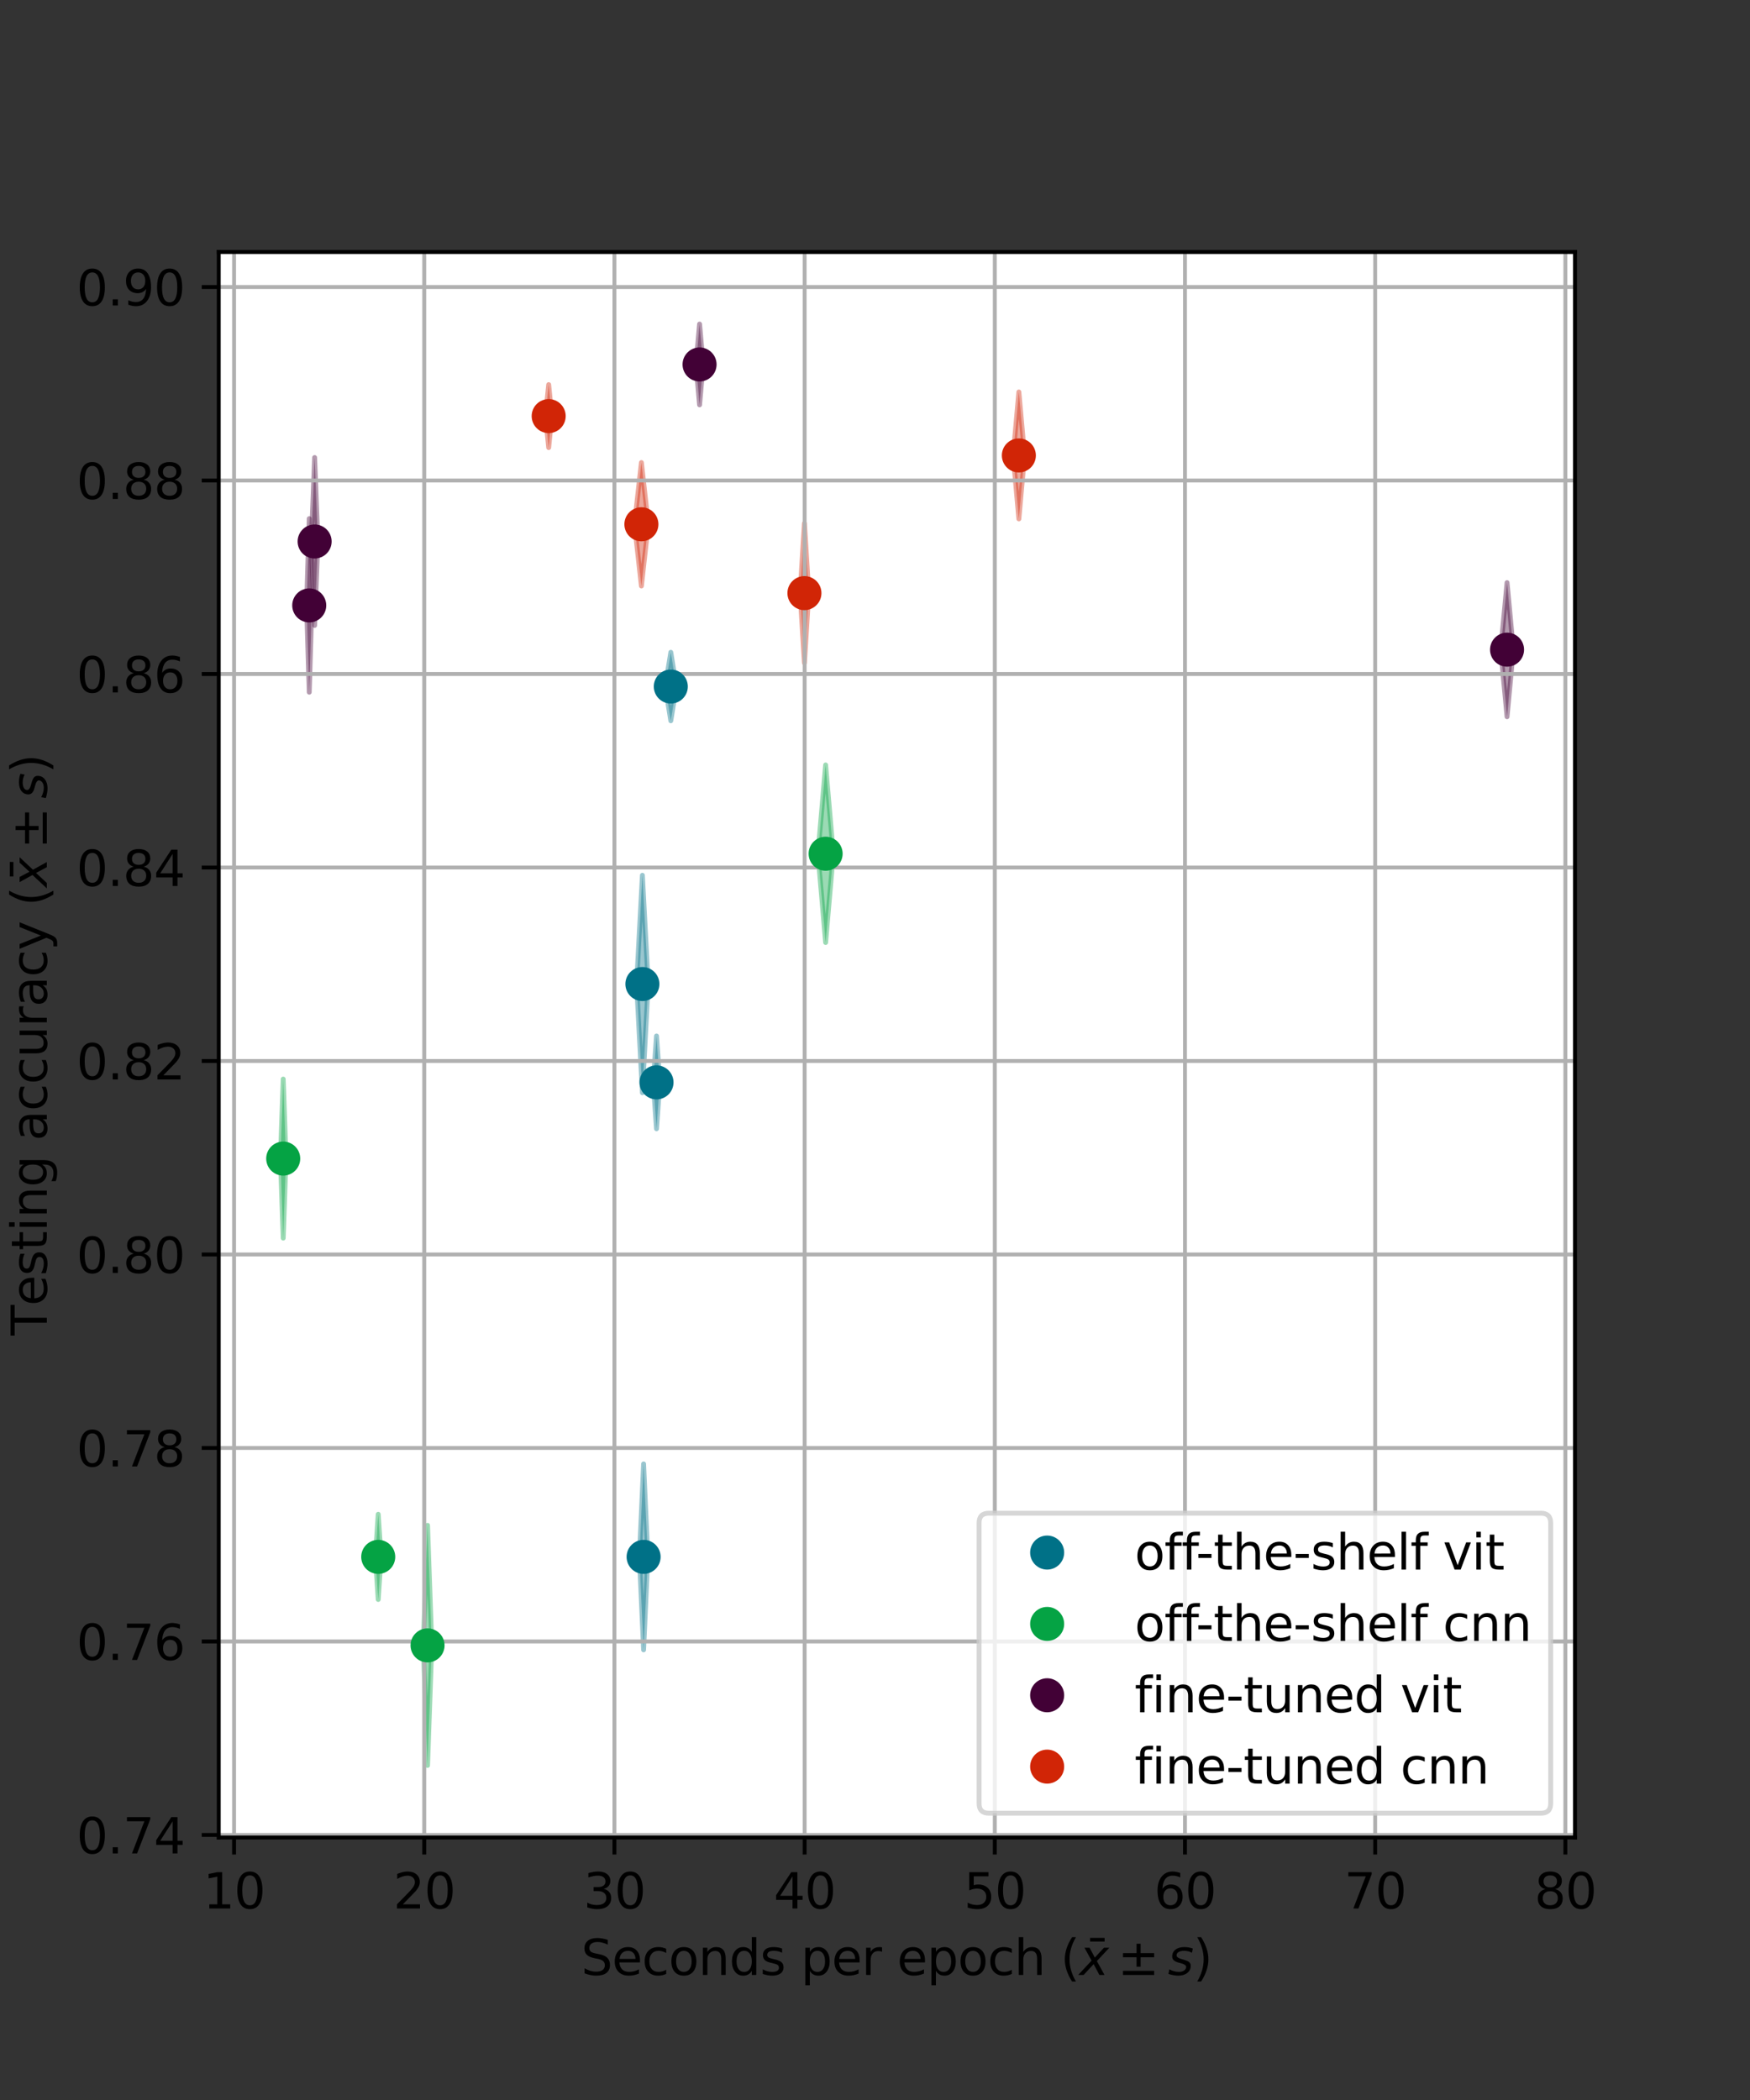<?xml version="1.0" encoding="utf-8" standalone="no"?>
<!DOCTYPE svg PUBLIC "-//W3C//DTD SVG 1.1//EN"
  "http://www.w3.org/Graphics/SVG/1.1/DTD/svg11.dtd">
<svg xmlns:xlink="http://www.w3.org/1999/xlink" width="360pt" height="432pt" viewBox="0 0 360 432" xmlns="http://www.w3.org/2000/svg" version="1.1">
 <rect x="0" y="0" width="360" height="432" fill="#333333" stroke="none"/>
 <defs>
  <style type="text/css">*{stroke-linejoin: round; stroke-linecap: butt}</style>
 </defs>
 <g id="figure_1">
  <g id="patch_1">
   <path d="M 0 432 
L 360 432 
L 360 0 
L 0 0 
L 0 432 
z
" style="fill: none"/>
  </g>
  <g id="axes_1">
   <g id="patch_2">
    <path d="M 45 378 
L 324 378 
L 324 51.84 
L 45 51.84 
z
" style="fill: #ffffff"/>
   </g>
   <g id="PolyCollection_1">
    <defs>
     <path id="m673c768dcf" d="M 134.376 -209.34 
L 134.376 -209.34 
L 135.055 -218.883 
L 135.735 -209.34 
L 135.735 -209.34 
L 135.735 -209.34 
L 135.055 -199.798 
L 134.376 -209.34 
z
" style="stroke: #007187; stroke-opacity: 0.4"/>
    </defs>
    <g clip-path="url(#pbe0ad58f35)">
     <use xlink:href="#m673c768dcf" x="0" y="432" style="fill: #007187; fill-opacity: 0.4; stroke: #007187; stroke-opacity: 0.4"/>
    </g>
   </g>
   <g id="PolyCollection_2">
    <defs>
     <path id="m56ef57066d" d="M 64.051 -320.609 
L 64.051 -320.609 
L 64.724 -337.879 
L 65.398 -320.609 
L 65.398 -320.609 
L 65.398 -320.609 
L 64.724 -303.339 
L 64.051 -320.609 
z
" style="stroke: #420136; stroke-opacity: 0.4"/>
    </defs>
    <g clip-path="url(#pbe0ad58f35)">
     <use xlink:href="#m56ef57066d" x="0" y="432" style="fill: #420136; fill-opacity: 0.4; stroke: #420136; stroke-opacity: 0.4"/>
    </g>
   </g>
   <g id="PolyCollection_3">
    <defs>
     <path id="m21700cb15e" d="M 136.851 -290.769 
L 136.851 -290.769 
L 137.994 -297.813 
L 139.137 -290.769 
L 139.137 -290.769 
L 139.137 -290.769 
L 137.994 -283.724 
L 136.851 -290.769 
z
" style="stroke: #007187; stroke-opacity: 0.4"/>
    </defs>
    <g clip-path="url(#pbe0ad58f35)">
     <use xlink:href="#m21700cb15e" x="0" y="432" style="fill: #007187; fill-opacity: 0.4; stroke: #007187; stroke-opacity: 0.4"/>
    </g>
   </g>
   <g id="PolyCollection_4">
    <defs>
     <path id="med606f9670" d="M 143.173 -357.024 
L 143.173 -357.024 
L 143.911 -365.335 
L 144.648 -357.024 
L 144.648 -357.024 
L 144.648 -357.024 
L 143.911 -348.713 
L 143.173 -357.024 
z
" style="stroke: #420136; stroke-opacity: 0.4"/>
    </defs>
    <g clip-path="url(#pbe0ad58f35)">
     <use xlink:href="#med606f9670" x="0" y="432" style="fill: #420136; fill-opacity: 0.4; stroke: #420136; stroke-opacity: 0.4"/>
    </g>
   </g>
   <g id="PolyCollection_5">
    <defs>
     <path id="mfb603fd110" d="M 131.532 -111.728 
L 131.532 -111.728 
L 132.399 -130.853 
L 133.266 -111.728 
L 133.266 -111.728 
L 133.266 -111.728 
L 132.399 -92.602 
L 131.532 -111.728 
z
" style="stroke: #007187; stroke-opacity: 0.4"/>
    </defs>
    <g clip-path="url(#pbe0ad58f35)">
     <use xlink:href="#mfb603fd110" x="0" y="432" style="fill: #007187; fill-opacity: 0.4; stroke: #007187; stroke-opacity: 0.4"/>
    </g>
   </g>
   <g id="PolyCollection_6">
    <defs>
     <path id="m4ff93b0c7c" d="M 308.725 -298.355 
L 308.725 -298.355 
L 310.021 -312.151 
L 311.318 -298.355 
L 311.318 -298.355 
L 311.318 -298.355 
L 310.021 -284.56 
L 308.725 -298.355 
z
" style="stroke: #420136; stroke-opacity: 0.4"/>
    </defs>
    <g clip-path="url(#pbe0ad58f35)">
     <use xlink:href="#m4ff93b0c7c" x="0" y="432" style="fill: #420136; fill-opacity: 0.4; stroke: #420136; stroke-opacity: 0.4"/>
    </g>
   </g>
   <g id="PolyCollection_7">
    <defs>
     <path id="m8b2253ebbe" d="M 130.958 -229.571 
L 130.958 -229.571 
L 132.15 -251.939 
L 133.343 -229.571 
L 133.343 -229.571 
L 133.343 -229.571 
L 132.15 -207.203 
L 130.958 -229.571 
z
" style="stroke: #007187; stroke-opacity: 0.4"/>
    </defs>
    <g clip-path="url(#pbe0ad58f35)">
     <use xlink:href="#m8b2253ebbe" x="0" y="432" style="fill: #007187; fill-opacity: 0.4; stroke: #007187; stroke-opacity: 0.4"/>
    </g>
   </g>
   <g id="PolyCollection_8">
    <defs>
     <path id="md0c15a721c" d="M 63.074 -307.459 
L 63.074 -307.459 
L 63.614 -325.312 
L 64.153 -307.459 
L 64.153 -307.459 
L 64.153 -307.459 
L 63.614 -289.606 
L 63.074 -307.459 
z
" style="stroke: #420136; stroke-opacity: 0.4"/>
    </defs>
    <g clip-path="url(#pbe0ad58f35)">
     <use xlink:href="#md0c15a721c" x="0" y="432" style="fill: #420136; fill-opacity: 0.4; stroke: #420136; stroke-opacity: 0.4"/>
    </g>
   </g>
   <g id="PolyCollection_9">
    <defs>
     <path id="mb849d32d5e" d="M 77.219 -111.728 
L 77.219 -111.728 
L 77.807 -120.488 
L 78.395 -111.728 
L 78.395 -111.728 
L 78.395 -111.728 
L 77.807 -102.968 
L 77.219 -111.728 
z
" style="stroke: #05a344; stroke-opacity: 0.4"/>
    </defs>
    <g clip-path="url(#pbe0ad58f35)">
     <use xlink:href="#mb849d32d5e" x="0" y="432" style="fill: #05a344; fill-opacity: 0.4; stroke: #05a344; stroke-opacity: 0.4"/>
    </g>
   </g>
   <g id="PolyCollection_10">
    <defs>
     <path id="m34198139ef" d="M 164.588 -309.988 
L 164.588 -309.988 
L 165.483 -324.347 
L 166.378 -309.988 
L 166.378 -309.988 
L 166.378 -309.988 
L 165.483 -295.629 
L 164.588 -309.988 
z
" style="stroke: #d12506; stroke-opacity: 0.4"/>
    </defs>
    <g clip-path="url(#pbe0ad58f35)">
     <use xlink:href="#m34198139ef" x="0" y="432" style="fill: #d12506; fill-opacity: 0.4; stroke: #d12506; stroke-opacity: 0.4"/>
    </g>
   </g>
   <g id="PolyCollection_11">
    <defs>
     <path id="m6f0c991a54" d="M 57.682 -193.662 
L 57.682 -193.662 
L 58.261 -210.019 
L 58.84 -193.662 
L 58.84 -193.662 
L 58.84 -193.662 
L 58.261 -177.304 
L 57.682 -193.662 
z
" style="stroke: #05a344; stroke-opacity: 0.4"/>
    </defs>
    <g clip-path="url(#pbe0ad58f35)">
     <use xlink:href="#m6f0c991a54" x="0" y="432" style="fill: #05a344; fill-opacity: 0.4; stroke: #05a344; stroke-opacity: 0.4"/>
    </g>
   </g>
   <g id="PolyCollection_12">
    <defs>
     <path id="m4b3f4cc89b" d="M 112.212 -346.403 
L 112.212 -346.403 
L 112.871 -352.88 
L 113.531 -346.403 
L 113.531 -346.403 
L 113.531 -346.403 
L 112.871 -339.926 
L 112.212 -346.403 
z
" style="stroke: #d12506; stroke-opacity: 0.4"/>
    </defs>
    <g clip-path="url(#pbe0ad58f35)">
     <use xlink:href="#m4b3f4cc89b" x="0" y="432" style="fill: #d12506; fill-opacity: 0.4; stroke: #d12506; stroke-opacity: 0.4"/>
    </g>
   </g>
   <g id="PolyCollection_13">
    <defs>
     <path id="m4c623a3862" d="M 87.083 -93.52 
L 87.083 -93.52 
L 87.954 -118.215 
L 88.825 -93.52 
L 88.825 -93.52 
L 88.825 -93.52 
L 87.954 -68.825 
L 87.083 -93.52 
z
" style="stroke: #05a344; stroke-opacity: 0.4"/>
    </defs>
    <g clip-path="url(#pbe0ad58f35)">
     <use xlink:href="#m4c623a3862" x="0" y="432" style="fill: #05a344; fill-opacity: 0.4; stroke: #05a344; stroke-opacity: 0.4"/>
    </g>
   </g>
   <g id="PolyCollection_14">
    <defs>
     <path id="m3be782972c" d="M 130.52 -324.149 
L 130.52 -324.149 
L 131.945 -336.844 
L 133.369 -324.149 
L 133.369 -324.149 
L 133.369 -324.149 
L 131.945 -311.455 
L 130.52 -324.149 
z
" style="stroke: #d12506; stroke-opacity: 0.4"/>
    </defs>
    <g clip-path="url(#pbe0ad58f35)">
     <use xlink:href="#m3be782972c" x="0" y="432" style="fill: #d12506; fill-opacity: 0.4; stroke: #d12506; stroke-opacity: 0.4"/>
    </g>
   </g>
   <g id="PolyCollection_15">
    <defs>
     <path id="m040c1e7e0e" d="M 168.264 -256.377 
L 168.264 -256.377 
L 169.843 -274.64 
L 171.422 -256.377 
L 171.422 -256.377 
L 171.422 -256.377 
L 169.843 -238.113 
L 168.264 -256.377 
z
" style="stroke: #05a344; stroke-opacity: 0.4"/>
    </defs>
    <g clip-path="url(#pbe0ad58f35)">
     <use xlink:href="#m040c1e7e0e" x="0" y="432" style="fill: #05a344; fill-opacity: 0.4; stroke: #05a344; stroke-opacity: 0.4"/>
    </g>
   </g>
   <g id="PolyCollection_16">
    <defs>
     <path id="m69cc4ee0f7" d="M 208.418 -338.311 
L 208.418 -338.311 
L 209.594 -351.363 
L 210.77 -338.311 
L 210.77 -338.311 
L 210.77 -338.311 
L 209.594 -325.258 
L 208.418 -338.311 
z
" style="stroke: #d12506; stroke-opacity: 0.4"/>
    </defs>
    <g clip-path="url(#pbe0ad58f35)">
     <use xlink:href="#m69cc4ee0f7" x="0" y="432" style="fill: #d12506; fill-opacity: 0.4; stroke: #d12506; stroke-opacity: 0.4"/>
    </g>
   </g>
   <g id="matplotlib.axis_1">
    <g id="xtick_1">
     <g id="line2d_1">
      <path d="M 48.151 378 
L 48.151 51.84 
" clip-path="url(#pbe0ad58f35)" style="fill: none; stroke: #b0b0b0; stroke-width: 0.8; stroke-linecap: square"/>
     </g>
     <g id="line2d_2">
      <defs>
       <path id="mec1eb151ad" d="M 0 0 
L 0 3.5 
" style="stroke: #000000; stroke-width: 0.8"/>
      </defs>
      <g>
       <use xlink:href="#mec1eb151ad" x="48.151" y="378" style="stroke: #000000; stroke-width: 0.8"/>
      </g>
     </g>
     <g id="text_1">
      <!-- 10 -->
      <g transform="translate(41.788 392.598)scale(0.1 -0.1)">
       <defs>
        <path id="DejaVuSans-31" d="M 794 531 
L 1825 531 
L 1825 4091 
L 703 3866 
L 703 4441 
L 1819 4666 
L 2450 4666 
L 2450 531 
L 3481 531 
L 3481 0 
L 794 0 
L 794 531 
z
" transform="scale(0.016)"/>
        <path id="DejaVuSans-30" d="M 2034 4250 
Q 1547 4250 1301 3770 
Q 1056 3291 1056 2328 
Q 1056 1369 1301 889 
Q 1547 409 2034 409 
Q 2525 409 2770 889 
Q 3016 1369 3016 2328 
Q 3016 3291 2770 3770 
Q 2525 4250 2034 4250 
z
M 2034 4750 
Q 2819 4750 3233 4129 
Q 3647 3509 3647 2328 
Q 3647 1150 3233 529 
Q 2819 -91 2034 -91 
Q 1250 -91 836 529 
Q 422 1150 422 2328 
Q 422 3509 836 4129 
Q 1250 4750 2034 4750 
z
" transform="scale(0.016)"/>
       </defs>
       <use xlink:href="#DejaVuSans-31"/>
       <use xlink:href="#DejaVuSans-30" x="63.623"/>
      </g>
     </g>
    </g>
    <g id="xtick_2">
     <g id="line2d_3">
      <path d="M 87.274 378 
L 87.274 51.84 
" clip-path="url(#pbe0ad58f35)" style="fill: none; stroke: #b0b0b0; stroke-width: 0.8; stroke-linecap: square"/>
     </g>
     <g id="line2d_4">
      <g>
       <use xlink:href="#mec1eb151ad" x="87.274" y="378" style="stroke: #000000; stroke-width: 0.8"/>
      </g>
     </g>
     <g id="text_2">
      <!-- 20 -->
      <g transform="translate(80.912 392.598)scale(0.1 -0.1)">
       <defs>
        <path id="DejaVuSans-32" d="M 1228 531 
L 3431 531 
L 3431 0 
L 469 0 
L 469 531 
Q 828 903 1448 1529 
Q 2069 2156 2228 2338 
Q 2531 2678 2651 2914 
Q 2772 3150 2772 3378 
Q 2772 3750 2511 3984 
Q 2250 4219 1831 4219 
Q 1534 4219 1204 4116 
Q 875 4013 500 3803 
L 500 4441 
Q 881 4594 1212 4672 
Q 1544 4750 1819 4750 
Q 2544 4750 2975 4387 
Q 3406 4025 3406 3419 
Q 3406 3131 3298 2873 
Q 3191 2616 2906 2266 
Q 2828 2175 2409 1742 
Q 1991 1309 1228 531 
z
" transform="scale(0.016)"/>
       </defs>
       <use xlink:href="#DejaVuSans-32"/>
       <use xlink:href="#DejaVuSans-30" x="63.623"/>
      </g>
     </g>
    </g>
    <g id="xtick_3">
     <g id="line2d_5">
      <path d="M 126.398 378 
L 126.398 51.84 
" clip-path="url(#pbe0ad58f35)" style="fill: none; stroke: #b0b0b0; stroke-width: 0.8; stroke-linecap: square"/>
     </g>
     <g id="line2d_6">
      <g>
       <use xlink:href="#mec1eb151ad" x="126.398" y="378" style="stroke: #000000; stroke-width: 0.8"/>
      </g>
     </g>
     <g id="text_3">
      <!-- 30 -->
      <g transform="translate(120.036 392.598)scale(0.1 -0.1)">
       <defs>
        <path id="DejaVuSans-33" d="M 2597 2516 
Q 3050 2419 3304 2112 
Q 3559 1806 3559 1356 
Q 3559 666 3084 287 
Q 2609 -91 1734 -91 
Q 1441 -91 1130 -33 
Q 819 25 488 141 
L 488 750 
Q 750 597 1062 519 
Q 1375 441 1716 441 
Q 2309 441 2620 675 
Q 2931 909 2931 1356 
Q 2931 1769 2642 2001 
Q 2353 2234 1838 2234 
L 1294 2234 
L 1294 2753 
L 1863 2753 
Q 2328 2753 2575 2939 
Q 2822 3125 2822 3475 
Q 2822 3834 2567 4026 
Q 2313 4219 1838 4219 
Q 1578 4219 1281 4162 
Q 984 4106 628 3988 
L 628 4550 
Q 988 4650 1302 4700 
Q 1616 4750 1894 4750 
Q 2613 4750 3031 4423 
Q 3450 4097 3450 3541 
Q 3450 3153 3228 2886 
Q 3006 2619 2597 2516 
z
" transform="scale(0.016)"/>
       </defs>
       <use xlink:href="#DejaVuSans-33"/>
       <use xlink:href="#DejaVuSans-30" x="63.623"/>
      </g>
     </g>
    </g>
    <g id="xtick_4">
     <g id="line2d_7">
      <path d="M 165.522 378 
L 165.522 51.84 
" clip-path="url(#pbe0ad58f35)" style="fill: none; stroke: #b0b0b0; stroke-width: 0.8; stroke-linecap: square"/>
     </g>
     <g id="line2d_8">
      <g>
       <use xlink:href="#mec1eb151ad" x="165.522" y="378" style="stroke: #000000; stroke-width: 0.8"/>
      </g>
     </g>
     <g id="text_4">
      <!-- 40 -->
      <g transform="translate(159.16 392.598)scale(0.1 -0.1)">
       <defs>
        <path id="DejaVuSans-34" d="M 2419 4116 
L 825 1625 
L 2419 1625 
L 2419 4116 
z
M 2253 4666 
L 3047 4666 
L 3047 1625 
L 3713 1625 
L 3713 1100 
L 3047 1100 
L 3047 0 
L 2419 0 
L 2419 1100 
L 313 1100 
L 313 1709 
L 2253 4666 
z
" transform="scale(0.016)"/>
       </defs>
       <use xlink:href="#DejaVuSans-34"/>
       <use xlink:href="#DejaVuSans-30" x="63.623"/>
      </g>
     </g>
    </g>
    <g id="xtick_5">
     <g id="line2d_9">
      <path d="M 204.646 378 
L 204.646 51.84 
" clip-path="url(#pbe0ad58f35)" style="fill: none; stroke: #b0b0b0; stroke-width: 0.8; stroke-linecap: square"/>
     </g>
     <g id="line2d_10">
      <g>
       <use xlink:href="#mec1eb151ad" x="204.646" y="378" style="stroke: #000000; stroke-width: 0.8"/>
      </g>
     </g>
     <g id="text_5">
      <!-- 50 -->
      <g transform="translate(198.283 392.598)scale(0.1 -0.1)">
       <defs>
        <path id="DejaVuSans-35" d="M 691 4666 
L 3169 4666 
L 3169 4134 
L 1269 4134 
L 1269 2991 
Q 1406 3038 1543 3061 
Q 1681 3084 1819 3084 
Q 2600 3084 3056 2656 
Q 3513 2228 3513 1497 
Q 3513 744 3044 326 
Q 2575 -91 1722 -91 
Q 1428 -91 1123 -41 
Q 819 9 494 109 
L 494 744 
Q 775 591 1075 516 
Q 1375 441 1709 441 
Q 2250 441 2565 725 
Q 2881 1009 2881 1497 
Q 2881 1984 2565 2268 
Q 2250 2553 1709 2553 
Q 1456 2553 1204 2497 
Q 953 2441 691 2322 
L 691 4666 
z
" transform="scale(0.016)"/>
       </defs>
       <use xlink:href="#DejaVuSans-35"/>
       <use xlink:href="#DejaVuSans-30" x="63.623"/>
      </g>
     </g>
    </g>
    <g id="xtick_6">
     <g id="line2d_11">
      <path d="M 243.77 378 
L 243.77 51.84 
" clip-path="url(#pbe0ad58f35)" style="fill: none; stroke: #b0b0b0; stroke-width: 0.8; stroke-linecap: square"/>
     </g>
     <g id="line2d_12">
      <g>
       <use xlink:href="#mec1eb151ad" x="243.77" y="378" style="stroke: #000000; stroke-width: 0.8"/>
      </g>
     </g>
     <g id="text_6">
      <!-- 60 -->
      <g transform="translate(237.407 392.598)scale(0.1 -0.1)">
       <defs>
        <path id="DejaVuSans-36" d="M 2113 2584 
Q 1688 2584 1439 2293 
Q 1191 2003 1191 1497 
Q 1191 994 1439 701 
Q 1688 409 2113 409 
Q 2538 409 2786 701 
Q 3034 994 3034 1497 
Q 3034 2003 2786 2293 
Q 2538 2584 2113 2584 
z
M 3366 4563 
L 3366 3988 
Q 3128 4100 2886 4159 
Q 2644 4219 2406 4219 
Q 1781 4219 1451 3797 
Q 1122 3375 1075 2522 
Q 1259 2794 1537 2939 
Q 1816 3084 2150 3084 
Q 2853 3084 3261 2657 
Q 3669 2231 3669 1497 
Q 3669 778 3244 343 
Q 2819 -91 2113 -91 
Q 1303 -91 875 529 
Q 447 1150 447 2328 
Q 447 3434 972 4092 
Q 1497 4750 2381 4750 
Q 2619 4750 2861 4703 
Q 3103 4656 3366 4563 
z
" transform="scale(0.016)"/>
       </defs>
       <use xlink:href="#DejaVuSans-36"/>
       <use xlink:href="#DejaVuSans-30" x="63.623"/>
      </g>
     </g>
    </g>
    <g id="xtick_7">
     <g id="line2d_13">
      <path d="M 282.893 378 
L 282.893 51.84 
" clip-path="url(#pbe0ad58f35)" style="fill: none; stroke: #b0b0b0; stroke-width: 0.8; stroke-linecap: square"/>
     </g>
     <g id="line2d_14">
      <g>
       <use xlink:href="#mec1eb151ad" x="282.893" y="378" style="stroke: #000000; stroke-width: 0.8"/>
      </g>
     </g>
     <g id="text_7">
      <!-- 70 -->
      <g transform="translate(276.531 392.598)scale(0.1 -0.1)">
       <defs>
        <path id="DejaVuSans-37" d="M 525 4666 
L 3525 4666 
L 3525 4397 
L 1831 0 
L 1172 0 
L 2766 4134 
L 525 4134 
L 525 4666 
z
" transform="scale(0.016)"/>
       </defs>
       <use xlink:href="#DejaVuSans-37"/>
       <use xlink:href="#DejaVuSans-30" x="63.623"/>
      </g>
     </g>
    </g>
    <g id="xtick_8">
     <g id="line2d_15">
      <path d="M 322.017 378 
L 322.017 51.84 
" clip-path="url(#pbe0ad58f35)" style="fill: none; stroke: #b0b0b0; stroke-width: 0.8; stroke-linecap: square"/>
     </g>
     <g id="line2d_16">
      <g>
       <use xlink:href="#mec1eb151ad" x="322.017" y="378" style="stroke: #000000; stroke-width: 0.8"/>
      </g>
     </g>
     <g id="text_8">
      <!-- 80 -->
      <g transform="translate(315.655 392.598)scale(0.1 -0.1)">
       <defs>
        <path id="DejaVuSans-38" d="M 2034 2216 
Q 1584 2216 1326 1975 
Q 1069 1734 1069 1313 
Q 1069 891 1326 650 
Q 1584 409 2034 409 
Q 2484 409 2743 651 
Q 3003 894 3003 1313 
Q 3003 1734 2745 1975 
Q 2488 2216 2034 2216 
z
M 1403 2484 
Q 997 2584 770 2862 
Q 544 3141 544 3541 
Q 544 4100 942 4425 
Q 1341 4750 2034 4750 
Q 2731 4750 3128 4425 
Q 3525 4100 3525 3541 
Q 3525 3141 3298 2862 
Q 3072 2584 2669 2484 
Q 3125 2378 3379 2068 
Q 3634 1759 3634 1313 
Q 3634 634 3220 271 
Q 2806 -91 2034 -91 
Q 1263 -91 848 271 
Q 434 634 434 1313 
Q 434 1759 690 2068 
Q 947 2378 1403 2484 
z
M 1172 3481 
Q 1172 3119 1398 2916 
Q 1625 2713 2034 2713 
Q 2441 2713 2670 2916 
Q 2900 3119 2900 3481 
Q 2900 3844 2670 4047 
Q 2441 4250 2034 4250 
Q 1625 4250 1398 4047 
Q 1172 3844 1172 3481 
z
" transform="scale(0.016)"/>
       </defs>
       <use xlink:href="#DejaVuSans-38"/>
       <use xlink:href="#DejaVuSans-30" x="63.623"/>
      </g>
     </g>
    </g>
    <g id="text_9">
     <!-- Seconds per epoch ($\bar{x} \pm s$) -->
     <g transform="translate(119.55 406.278)scale(0.1 -0.1)">
      <defs>
       <path id="DejaVuSans-53" d="M 3425 4513 
L 3425 3897 
Q 3066 4069 2747 4153 
Q 2428 4238 2131 4238 
Q 1616 4238 1336 4038 
Q 1056 3838 1056 3469 
Q 1056 3159 1242 3001 
Q 1428 2844 1947 2747 
L 2328 2669 
Q 3034 2534 3370 2195 
Q 3706 1856 3706 1288 
Q 3706 609 3251 259 
Q 2797 -91 1919 -91 
Q 1588 -91 1214 -16 
Q 841 59 441 206 
L 441 856 
Q 825 641 1194 531 
Q 1563 422 1919 422 
Q 2459 422 2753 634 
Q 3047 847 3047 1241 
Q 3047 1584 2836 1778 
Q 2625 1972 2144 2069 
L 1759 2144 
Q 1053 2284 737 2584 
Q 422 2884 422 3419 
Q 422 4038 858 4394 
Q 1294 4750 2059 4750 
Q 2388 4750 2728 4690 
Q 3069 4631 3425 4513 
z
" transform="scale(0.016)"/>
       <path id="DejaVuSans-65" d="M 3597 1894 
L 3597 1613 
L 953 1613 
Q 991 1019 1311 708 
Q 1631 397 2203 397 
Q 2534 397 2845 478 
Q 3156 559 3463 722 
L 3463 178 
Q 3153 47 2828 -22 
Q 2503 -91 2169 -91 
Q 1331 -91 842 396 
Q 353 884 353 1716 
Q 353 2575 817 3079 
Q 1281 3584 2069 3584 
Q 2775 3584 3186 3129 
Q 3597 2675 3597 1894 
z
M 3022 2063 
Q 3016 2534 2758 2815 
Q 2500 3097 2075 3097 
Q 1594 3097 1305 2825 
Q 1016 2553 972 2059 
L 3022 2063 
z
" transform="scale(0.016)"/>
       <path id="DejaVuSans-63" d="M 3122 3366 
L 3122 2828 
Q 2878 2963 2633 3030 
Q 2388 3097 2138 3097 
Q 1578 3097 1268 2742 
Q 959 2388 959 1747 
Q 959 1106 1268 751 
Q 1578 397 2138 397 
Q 2388 397 2633 464 
Q 2878 531 3122 666 
L 3122 134 
Q 2881 22 2623 -34 
Q 2366 -91 2075 -91 
Q 1284 -91 818 406 
Q 353 903 353 1747 
Q 353 2603 823 3093 
Q 1294 3584 2113 3584 
Q 2378 3584 2631 3529 
Q 2884 3475 3122 3366 
z
" transform="scale(0.016)"/>
       <path id="DejaVuSans-6f" d="M 1959 3097 
Q 1497 3097 1228 2736 
Q 959 2375 959 1747 
Q 959 1119 1226 758 
Q 1494 397 1959 397 
Q 2419 397 2687 759 
Q 2956 1122 2956 1747 
Q 2956 2369 2687 2733 
Q 2419 3097 1959 3097 
z
M 1959 3584 
Q 2709 3584 3137 3096 
Q 3566 2609 3566 1747 
Q 3566 888 3137 398 
Q 2709 -91 1959 -91 
Q 1206 -91 779 398 
Q 353 888 353 1747 
Q 353 2609 779 3096 
Q 1206 3584 1959 3584 
z
" transform="scale(0.016)"/>
       <path id="DejaVuSans-6e" d="M 3513 2113 
L 3513 0 
L 2938 0 
L 2938 2094 
Q 2938 2591 2744 2837 
Q 2550 3084 2163 3084 
Q 1697 3084 1428 2787 
Q 1159 2491 1159 1978 
L 1159 0 
L 581 0 
L 581 3500 
L 1159 3500 
L 1159 2956 
Q 1366 3272 1645 3428 
Q 1925 3584 2291 3584 
Q 2894 3584 3203 3211 
Q 3513 2838 3513 2113 
z
" transform="scale(0.016)"/>
       <path id="DejaVuSans-64" d="M 2906 2969 
L 2906 4863 
L 3481 4863 
L 3481 0 
L 2906 0 
L 2906 525 
Q 2725 213 2448 61 
Q 2172 -91 1784 -91 
Q 1150 -91 751 415 
Q 353 922 353 1747 
Q 353 2572 751 3078 
Q 1150 3584 1784 3584 
Q 2172 3584 2448 3432 
Q 2725 3281 2906 2969 
z
M 947 1747 
Q 947 1113 1208 752 
Q 1469 391 1925 391 
Q 2381 391 2643 752 
Q 2906 1113 2906 1747 
Q 2906 2381 2643 2742 
Q 2381 3103 1925 3103 
Q 1469 3103 1208 2742 
Q 947 2381 947 1747 
z
" transform="scale(0.016)"/>
       <path id="DejaVuSans-73" d="M 2834 3397 
L 2834 2853 
Q 2591 2978 2328 3040 
Q 2066 3103 1784 3103 
Q 1356 3103 1142 2972 
Q 928 2841 928 2578 
Q 928 2378 1081 2264 
Q 1234 2150 1697 2047 
L 1894 2003 
Q 2506 1872 2764 1633 
Q 3022 1394 3022 966 
Q 3022 478 2636 193 
Q 2250 -91 1575 -91 
Q 1294 -91 989 -36 
Q 684 19 347 128 
L 347 722 
Q 666 556 975 473 
Q 1284 391 1588 391 
Q 1994 391 2212 530 
Q 2431 669 2431 922 
Q 2431 1156 2273 1281 
Q 2116 1406 1581 1522 
L 1381 1569 
Q 847 1681 609 1914 
Q 372 2147 372 2553 
Q 372 3047 722 3315 
Q 1072 3584 1716 3584 
Q 2034 3584 2315 3537 
Q 2597 3491 2834 3397 
z
" transform="scale(0.016)"/>
       <path id="DejaVuSans-20" transform="scale(0.016)"/>
       <path id="DejaVuSans-70" d="M 1159 525 
L 1159 -1331 
L 581 -1331 
L 581 3500 
L 1159 3500 
L 1159 2969 
Q 1341 3281 1617 3432 
Q 1894 3584 2278 3584 
Q 2916 3584 3314 3078 
Q 3713 2572 3713 1747 
Q 3713 922 3314 415 
Q 2916 -91 2278 -91 
Q 1894 -91 1617 61 
Q 1341 213 1159 525 
z
M 3116 1747 
Q 3116 2381 2855 2742 
Q 2594 3103 2138 3103 
Q 1681 3103 1420 2742 
Q 1159 2381 1159 1747 
Q 1159 1113 1420 752 
Q 1681 391 2138 391 
Q 2594 391 2855 752 
Q 3116 1113 3116 1747 
z
" transform="scale(0.016)"/>
       <path id="DejaVuSans-72" d="M 2631 2963 
Q 2534 3019 2420 3045 
Q 2306 3072 2169 3072 
Q 1681 3072 1420 2755 
Q 1159 2438 1159 1844 
L 1159 0 
L 581 0 
L 581 3500 
L 1159 3500 
L 1159 2956 
Q 1341 3275 1631 3429 
Q 1922 3584 2338 3584 
Q 2397 3584 2469 3576 
Q 2541 3569 2628 3553 
L 2631 2963 
z
" transform="scale(0.016)"/>
       <path id="DejaVuSans-68" d="M 3513 2113 
L 3513 0 
L 2938 0 
L 2938 2094 
Q 2938 2591 2744 2837 
Q 2550 3084 2163 3084 
Q 1697 3084 1428 2787 
Q 1159 2491 1159 1978 
L 1159 0 
L 581 0 
L 581 4863 
L 1159 4863 
L 1159 2956 
Q 1366 3272 1645 3428 
Q 1925 3584 2291 3584 
Q 2894 3584 3203 3211 
Q 3513 2838 3513 2113 
z
" transform="scale(0.016)"/>
       <path id="DejaVuSans-28" d="M 1984 4856 
Q 1566 4138 1362 3434 
Q 1159 2731 1159 2009 
Q 1159 1288 1364 580 
Q 1569 -128 1984 -844 
L 1484 -844 
Q 1016 -109 783 600 
Q 550 1309 550 2009 
Q 550 2706 781 3412 
Q 1013 4119 1484 4856 
L 1984 4856 
z
" transform="scale(0.016)"/>
       <path id="DejaVuSans-304" d="M -2518 4769 
L -650 4769 
L -650 4306 
L -2518 4306 
L -2518 4769 
z
" transform="scale(0.016)"/>
       <path id="DejaVuSans-Oblique-78" d="M 3841 3500 
L 2234 1784 
L 3219 0 
L 2559 0 
L 1819 1388 
L 531 0 
L -166 0 
L 1556 1844 
L 641 3500 
L 1300 3500 
L 1972 2234 
L 3144 3500 
L 3841 3500 
z
" transform="scale(0.016)"/>
       <path id="DejaVuSans-b1" d="M 2944 4013 
L 2944 2803 
L 4684 2803 
L 4684 2272 
L 2944 2272 
L 2944 1063 
L 2419 1063 
L 2419 2272 
L 678 2272 
L 678 2803 
L 2419 2803 
L 2419 4013 
L 2944 4013 
z
M 678 531 
L 4684 531 
L 4684 0 
L 678 0 
L 678 531 
z
" transform="scale(0.016)"/>
       <path id="DejaVuSans-Oblique-73" d="M 3200 3397 
L 3091 2853 
Q 2863 2978 2609 3040 
Q 2356 3103 2088 3103 
Q 1634 3103 1373 2948 
Q 1113 2794 1113 2528 
Q 1113 2219 1719 2053 
Q 1766 2041 1788 2034 
L 1972 1978 
Q 2547 1819 2739 1644 
Q 2931 1469 2931 1166 
Q 2931 609 2489 259 
Q 2047 -91 1331 -91 
Q 1053 -91 747 -37 
Q 441 16 72 128 
L 184 722 
Q 500 559 806 475 
Q 1113 391 1394 391 
Q 1816 391 2080 572 
Q 2344 753 2344 1031 
Q 2344 1331 1650 1516 
L 1591 1531 
L 1394 1581 
Q 956 1697 753 1886 
Q 550 2075 550 2369 
Q 550 2928 970 3256 
Q 1391 3584 2113 3584 
Q 2397 3584 2667 3537 
Q 2938 3491 3200 3397 
z
" transform="scale(0.016)"/>
       <path id="DejaVuSans-29" d="M 513 4856 
L 1013 4856 
Q 1481 4119 1714 3412 
Q 1947 2706 1947 2009 
Q 1947 1309 1714 600 
Q 1481 -109 1013 -844 
L 513 -844 
Q 928 -128 1133 580 
Q 1338 1288 1338 2009 
Q 1338 2731 1133 3434 
Q 928 4138 513 4856 
z
" transform="scale(0.016)"/>
      </defs>
      <use xlink:href="#DejaVuSans-53" transform="translate(0 0.016)"/>
      <use xlink:href="#DejaVuSans-65" transform="translate(63.477 0.016)"/>
      <use xlink:href="#DejaVuSans-63" transform="translate(125 0.016)"/>
      <use xlink:href="#DejaVuSans-6f" transform="translate(179.98 0.016)"/>
      <use xlink:href="#DejaVuSans-6e" transform="translate(241.162 0.016)"/>
      <use xlink:href="#DejaVuSans-64" transform="translate(304.541 0.016)"/>
      <use xlink:href="#DejaVuSans-73" transform="translate(368.018 0.016)"/>
      <use xlink:href="#DejaVuSans-20" transform="translate(420.117 0.016)"/>
      <use xlink:href="#DejaVuSans-70" transform="translate(451.904 0.016)"/>
      <use xlink:href="#DejaVuSans-65" transform="translate(515.381 0.016)"/>
      <use xlink:href="#DejaVuSans-72" transform="translate(576.904 0.016)"/>
      <use xlink:href="#DejaVuSans-20" transform="translate(618.018 0.016)"/>
      <use xlink:href="#DejaVuSans-65" transform="translate(649.805 0.016)"/>
      <use xlink:href="#DejaVuSans-70" transform="translate(711.328 0.016)"/>
      <use xlink:href="#DejaVuSans-6f" transform="translate(774.805 0.016)"/>
      <use xlink:href="#DejaVuSans-63" transform="translate(835.986 0.016)"/>
      <use xlink:href="#DejaVuSans-68" transform="translate(890.967 0.016)"/>
      <use xlink:href="#DejaVuSans-20" transform="translate(954.346 0.016)"/>
      <use xlink:href="#DejaVuSans-28" transform="translate(986.133 0.016)"/>
      <use xlink:href="#DejaVuSans-304" transform="translate(1087.285 -0.078)"/>
      <use xlink:href="#DejaVuSans-Oblique-78" transform="translate(1025.146 0.016)"/>
      <use xlink:href="#DejaVuSans-b1" transform="translate(1103.809 0.016)"/>
      <use xlink:href="#DejaVuSans-Oblique-73" transform="translate(1207.08 0.016)"/>
      <use xlink:href="#DejaVuSans-29" transform="translate(1259.18 0.016)"/>
     </g>
    </g>
   </g>
   <g id="matplotlib.axis_2">
    <g id="ytick_1">
     <g id="line2d_17">
      <path d="M 45 377.474 
L 324 377.474 
" clip-path="url(#pbe0ad58f35)" style="fill: none; stroke: #b0b0b0; stroke-width: 0.8; stroke-linecap: square"/>
     </g>
     <g id="line2d_18">
      <defs>
       <path id="me859f1563a" d="M 0 0 
L -3.5 0 
" style="stroke: #000000; stroke-width: 0.8"/>
      </defs>
      <g>
       <use xlink:href="#me859f1563a" x="45" y="377.474" style="stroke: #000000; stroke-width: 0.8"/>
      </g>
     </g>
     <g id="text_10">
      <!-- 0.74 -->
      <g transform="translate(15.734 381.274)scale(0.1 -0.1)">
       <defs>
        <path id="DejaVuSans-2e" d="M 684 794 
L 1344 794 
L 1344 0 
L 684 0 
L 684 794 
z
" transform="scale(0.016)"/>
       </defs>
       <use xlink:href="#DejaVuSans-30"/>
       <use xlink:href="#DejaVuSans-2e" x="63.623"/>
       <use xlink:href="#DejaVuSans-37" x="95.41"/>
       <use xlink:href="#DejaVuSans-34" x="159.033"/>
      </g>
     </g>
    </g>
    <g id="ytick_2">
     <g id="line2d_19">
      <path d="M 45 337.671 
L 324 337.671 
" clip-path="url(#pbe0ad58f35)" style="fill: none; stroke: #b0b0b0; stroke-width: 0.8; stroke-linecap: square"/>
     </g>
     <g id="line2d_20">
      <g>
       <use xlink:href="#me859f1563a" x="45" y="337.671" style="stroke: #000000; stroke-width: 0.8"/>
      </g>
     </g>
     <g id="text_11">
      <!-- 0.76 -->
      <g transform="translate(15.734 341.47)scale(0.1 -0.1)">
       <use xlink:href="#DejaVuSans-30"/>
       <use xlink:href="#DejaVuSans-2e" x="63.623"/>
       <use xlink:href="#DejaVuSans-37" x="95.41"/>
       <use xlink:href="#DejaVuSans-36" x="159.033"/>
      </g>
     </g>
    </g>
    <g id="ytick_3">
     <g id="line2d_21">
      <path d="M 45 297.867 
L 324 297.867 
" clip-path="url(#pbe0ad58f35)" style="fill: none; stroke: #b0b0b0; stroke-width: 0.8; stroke-linecap: square"/>
     </g>
     <g id="line2d_22">
      <g>
       <use xlink:href="#me859f1563a" x="45" y="297.867" style="stroke: #000000; stroke-width: 0.8"/>
      </g>
     </g>
     <g id="text_12">
      <!-- 0.78 -->
      <g transform="translate(15.734 301.666)scale(0.1 -0.1)">
       <use xlink:href="#DejaVuSans-30"/>
       <use xlink:href="#DejaVuSans-2e" x="63.623"/>
       <use xlink:href="#DejaVuSans-37" x="95.41"/>
       <use xlink:href="#DejaVuSans-38" x="159.033"/>
      </g>
     </g>
    </g>
    <g id="ytick_4">
     <g id="line2d_23">
      <path d="M 45 258.063 
L 324 258.063 
" clip-path="url(#pbe0ad58f35)" style="fill: none; stroke: #b0b0b0; stroke-width: 0.8; stroke-linecap: square"/>
     </g>
     <g id="line2d_24">
      <g>
       <use xlink:href="#me859f1563a" x="45" y="258.063" style="stroke: #000000; stroke-width: 0.8"/>
      </g>
     </g>
     <g id="text_13">
      <!-- 0.80 -->
      <g transform="translate(15.734 261.862)scale(0.1 -0.1)">
       <use xlink:href="#DejaVuSans-30"/>
       <use xlink:href="#DejaVuSans-2e" x="63.623"/>
       <use xlink:href="#DejaVuSans-38" x="95.41"/>
       <use xlink:href="#DejaVuSans-30" x="159.033"/>
      </g>
     </g>
    </g>
    <g id="ytick_5">
     <g id="line2d_25">
      <path d="M 45 218.259 
L 324 218.259 
" clip-path="url(#pbe0ad58f35)" style="fill: none; stroke: #b0b0b0; stroke-width: 0.8; stroke-linecap: square"/>
     </g>
     <g id="line2d_26">
      <g>
       <use xlink:href="#me859f1563a" x="45" y="218.259" style="stroke: #000000; stroke-width: 0.8"/>
      </g>
     </g>
     <g id="text_14">
      <!-- 0.82 -->
      <g transform="translate(15.734 222.059)scale(0.1 -0.1)">
       <use xlink:href="#DejaVuSans-30"/>
       <use xlink:href="#DejaVuSans-2e" x="63.623"/>
       <use xlink:href="#DejaVuSans-38" x="95.41"/>
       <use xlink:href="#DejaVuSans-32" x="159.033"/>
      </g>
     </g>
    </g>
    <g id="ytick_6">
     <g id="line2d_27">
      <path d="M 45 178.456 
L 324 178.456 
" clip-path="url(#pbe0ad58f35)" style="fill: none; stroke: #b0b0b0; stroke-width: 0.8; stroke-linecap: square"/>
     </g>
     <g id="line2d_28">
      <g>
       <use xlink:href="#me859f1563a" x="45" y="178.456" style="stroke: #000000; stroke-width: 0.8"/>
      </g>
     </g>
     <g id="text_15">
      <!-- 0.84 -->
      <g transform="translate(15.734 182.255)scale(0.1 -0.1)">
       <use xlink:href="#DejaVuSans-30"/>
       <use xlink:href="#DejaVuSans-2e" x="63.623"/>
       <use xlink:href="#DejaVuSans-38" x="95.41"/>
       <use xlink:href="#DejaVuSans-34" x="159.033"/>
      </g>
     </g>
    </g>
    <g id="ytick_7">
     <g id="line2d_29">
      <path d="M 45 138.652 
L 324 138.652 
" clip-path="url(#pbe0ad58f35)" style="fill: none; stroke: #b0b0b0; stroke-width: 0.8; stroke-linecap: square"/>
     </g>
     <g id="line2d_30">
      <g>
       <use xlink:href="#me859f1563a" x="45" y="138.652" style="stroke: #000000; stroke-width: 0.8"/>
      </g>
     </g>
     <g id="text_16">
      <!-- 0.86 -->
      <g transform="translate(15.734 142.451)scale(0.1 -0.1)">
       <use xlink:href="#DejaVuSans-30"/>
       <use xlink:href="#DejaVuSans-2e" x="63.623"/>
       <use xlink:href="#DejaVuSans-38" x="95.41"/>
       <use xlink:href="#DejaVuSans-36" x="159.033"/>
      </g>
     </g>
    </g>
    <g id="ytick_8">
     <g id="line2d_31">
      <path d="M 45 98.848 
L 324 98.848 
" clip-path="url(#pbe0ad58f35)" style="fill: none; stroke: #b0b0b0; stroke-width: 0.8; stroke-linecap: square"/>
     </g>
     <g id="line2d_32">
      <g>
       <use xlink:href="#me859f1563a" x="45" y="98.848" style="stroke: #000000; stroke-width: 0.8"/>
      </g>
     </g>
     <g id="text_17">
      <!-- 0.88 -->
      <g transform="translate(15.734 102.647)scale(0.1 -0.1)">
       <use xlink:href="#DejaVuSans-30"/>
       <use xlink:href="#DejaVuSans-2e" x="63.623"/>
       <use xlink:href="#DejaVuSans-38" x="95.41"/>
       <use xlink:href="#DejaVuSans-38" x="159.033"/>
      </g>
     </g>
    </g>
    <g id="ytick_9">
     <g id="line2d_33">
      <path d="M 45 59.044 
L 324 59.044 
" clip-path="url(#pbe0ad58f35)" style="fill: none; stroke: #b0b0b0; stroke-width: 0.8; stroke-linecap: square"/>
     </g>
     <g id="line2d_34">
      <g>
       <use xlink:href="#me859f1563a" x="45" y="59.044" style="stroke: #000000; stroke-width: 0.8"/>
      </g>
     </g>
     <g id="text_18">
      <!-- 0.90 -->
      <g transform="translate(15.734 62.844)scale(0.1 -0.1)">
       <defs>
        <path id="DejaVuSans-39" d="M 703 97 
L 703 672 
Q 941 559 1184 500 
Q 1428 441 1663 441 
Q 2288 441 2617 861 
Q 2947 1281 2994 2138 
Q 2813 1869 2534 1725 
Q 2256 1581 1919 1581 
Q 1219 1581 811 2004 
Q 403 2428 403 3163 
Q 403 3881 828 4315 
Q 1253 4750 1959 4750 
Q 2769 4750 3195 4129 
Q 3622 3509 3622 2328 
Q 3622 1225 3098 567 
Q 2575 -91 1691 -91 
Q 1453 -91 1209 -44 
Q 966 3 703 97 
z
M 1959 2075 
Q 2384 2075 2632 2365 
Q 2881 2656 2881 3163 
Q 2881 3666 2632 3958 
Q 2384 4250 1959 4250 
Q 1534 4250 1286 3958 
Q 1038 3666 1038 3163 
Q 1038 2656 1286 2365 
Q 1534 2075 1959 2075 
z
" transform="scale(0.016)"/>
       </defs>
       <use xlink:href="#DejaVuSans-30"/>
       <use xlink:href="#DejaVuSans-2e" x="63.623"/>
       <use xlink:href="#DejaVuSans-39" x="95.41"/>
       <use xlink:href="#DejaVuSans-30" x="159.033"/>
      </g>
     </g>
    </g>
    <g id="text_19">
     <!-- Testing accuracy ($\bar{x} \pm s$) -->
     <g transform="translate(9.634 274.72)rotate(-90)scale(0.1 -0.1)">
      <defs>
       <path id="DejaVuSans-54" d="M -19 4666 
L 3928 4666 
L 3928 4134 
L 2272 4134 
L 2272 0 
L 1638 0 
L 1638 4134 
L -19 4134 
L -19 4666 
z
" transform="scale(0.016)"/>
       <path id="DejaVuSans-74" d="M 1172 4494 
L 1172 3500 
L 2356 3500 
L 2356 3053 
L 1172 3053 
L 1172 1153 
Q 1172 725 1289 603 
Q 1406 481 1766 481 
L 2356 481 
L 2356 0 
L 1766 0 
Q 1100 0 847 248 
Q 594 497 594 1153 
L 594 3053 
L 172 3053 
L 172 3500 
L 594 3500 
L 594 4494 
L 1172 4494 
z
" transform="scale(0.016)"/>
       <path id="DejaVuSans-69" d="M 603 3500 
L 1178 3500 
L 1178 0 
L 603 0 
L 603 3500 
z
M 603 4863 
L 1178 4863 
L 1178 4134 
L 603 4134 
L 603 4863 
z
" transform="scale(0.016)"/>
       <path id="DejaVuSans-67" d="M 2906 1791 
Q 2906 2416 2648 2759 
Q 2391 3103 1925 3103 
Q 1463 3103 1205 2759 
Q 947 2416 947 1791 
Q 947 1169 1205 825 
Q 1463 481 1925 481 
Q 2391 481 2648 825 
Q 2906 1169 2906 1791 
z
M 3481 434 
Q 3481 -459 3084 -895 
Q 2688 -1331 1869 -1331 
Q 1566 -1331 1297 -1286 
Q 1028 -1241 775 -1147 
L 775 -588 
Q 1028 -725 1275 -790 
Q 1522 -856 1778 -856 
Q 2344 -856 2625 -561 
Q 2906 -266 2906 331 
L 2906 616 
Q 2728 306 2450 153 
Q 2172 0 1784 0 
Q 1141 0 747 490 
Q 353 981 353 1791 
Q 353 2603 747 3093 
Q 1141 3584 1784 3584 
Q 2172 3584 2450 3431 
Q 2728 3278 2906 2969 
L 2906 3500 
L 3481 3500 
L 3481 434 
z
" transform="scale(0.016)"/>
       <path id="DejaVuSans-61" d="M 2194 1759 
Q 1497 1759 1228 1600 
Q 959 1441 959 1056 
Q 959 750 1161 570 
Q 1363 391 1709 391 
Q 2188 391 2477 730 
Q 2766 1069 2766 1631 
L 2766 1759 
L 2194 1759 
z
M 3341 1997 
L 3341 0 
L 2766 0 
L 2766 531 
Q 2569 213 2275 61 
Q 1981 -91 1556 -91 
Q 1019 -91 701 211 
Q 384 513 384 1019 
Q 384 1609 779 1909 
Q 1175 2209 1959 2209 
L 2766 2209 
L 2766 2266 
Q 2766 2663 2505 2880 
Q 2244 3097 1772 3097 
Q 1472 3097 1187 3025 
Q 903 2953 641 2809 
L 641 3341 
Q 956 3463 1253 3523 
Q 1550 3584 1831 3584 
Q 2591 3584 2966 3190 
Q 3341 2797 3341 1997 
z
" transform="scale(0.016)"/>
       <path id="DejaVuSans-75" d="M 544 1381 
L 544 3500 
L 1119 3500 
L 1119 1403 
Q 1119 906 1312 657 
Q 1506 409 1894 409 
Q 2359 409 2629 706 
Q 2900 1003 2900 1516 
L 2900 3500 
L 3475 3500 
L 3475 0 
L 2900 0 
L 2900 538 
Q 2691 219 2414 64 
Q 2138 -91 1772 -91 
Q 1169 -91 856 284 
Q 544 659 544 1381 
z
M 1991 3584 
L 1991 3584 
z
" transform="scale(0.016)"/>
       <path id="DejaVuSans-79" d="M 2059 -325 
Q 1816 -950 1584 -1140 
Q 1353 -1331 966 -1331 
L 506 -1331 
L 506 -850 
L 844 -850 
Q 1081 -850 1212 -737 
Q 1344 -625 1503 -206 
L 1606 56 
L 191 3500 
L 800 3500 
L 1894 763 
L 2988 3500 
L 3597 3500 
L 2059 -325 
z
" transform="scale(0.016)"/>
      </defs>
      <use xlink:href="#DejaVuSans-54" transform="translate(0 0.016)"/>
      <use xlink:href="#DejaVuSans-65" transform="translate(61.084 0.016)"/>
      <use xlink:href="#DejaVuSans-73" transform="translate(122.607 0.016)"/>
      <use xlink:href="#DejaVuSans-74" transform="translate(174.707 0.016)"/>
      <use xlink:href="#DejaVuSans-69" transform="translate(213.916 0.016)"/>
      <use xlink:href="#DejaVuSans-6e" transform="translate(241.699 0.016)"/>
      <use xlink:href="#DejaVuSans-67" transform="translate(305.078 0.016)"/>
      <use xlink:href="#DejaVuSans-20" transform="translate(368.555 0.016)"/>
      <use xlink:href="#DejaVuSans-61" transform="translate(400.342 0.016)"/>
      <use xlink:href="#DejaVuSans-63" transform="translate(461.621 0.016)"/>
      <use xlink:href="#DejaVuSans-63" transform="translate(516.602 0.016)"/>
      <use xlink:href="#DejaVuSans-75" transform="translate(571.582 0.016)"/>
      <use xlink:href="#DejaVuSans-72" transform="translate(634.961 0.016)"/>
      <use xlink:href="#DejaVuSans-61" transform="translate(676.074 0.016)"/>
      <use xlink:href="#DejaVuSans-63" transform="translate(737.354 0.016)"/>
      <use xlink:href="#DejaVuSans-79" transform="translate(792.334 0.016)"/>
      <use xlink:href="#DejaVuSans-20" transform="translate(851.514 0.016)"/>
      <use xlink:href="#DejaVuSans-28" transform="translate(883.301 0.016)"/>
      <use xlink:href="#DejaVuSans-304" transform="translate(984.453 -0.078)"/>
      <use xlink:href="#DejaVuSans-Oblique-78" transform="translate(922.314 0.016)"/>
      <use xlink:href="#DejaVuSans-b1" transform="translate(1000.977 0.016)"/>
      <use xlink:href="#DejaVuSans-Oblique-73" transform="translate(1104.248 0.016)"/>
      <use xlink:href="#DejaVuSans-29" transform="translate(1156.348 0.016)"/>
     </g>
    </g>
   </g>
   <g id="line2d_35">
    <path d="M 135.055 222.66 
" clip-path="url(#pbe0ad58f35)" style="fill: none; stroke: #007187; stroke-width: 1.5; stroke-linecap: square"/>
    <defs>
     <path id="mb11c465644" d="M 0 3 
C 0.796 3 1.559 2.684 2.121 2.121 
C 2.684 1.559 3 0.796 3 0 
C 3 -0.796 2.684 -1.559 2.121 -2.121 
C 1.559 -2.684 0.796 -3 0 -3 
C -0.796 -3 -1.559 -2.684 -2.121 -2.121 
C -2.684 -1.559 -3 -0.796 -3 0 
C -3 0.796 -2.684 1.559 -2.121 2.121 
C -1.559 2.684 -0.796 3 0 3 
z
" style="stroke: #007187"/>
    </defs>
    <g clip-path="url(#pbe0ad58f35)">
     <use xlink:href="#mb11c465644" x="135.055" y="222.66" style="fill: #007187; stroke: #007187"/>
    </g>
   </g>
   <g id="line2d_36">
    <path d="M 64.724 111.391 
" clip-path="url(#pbe0ad58f35)" style="fill: none; stroke: #420136; stroke-width: 1.5; stroke-linecap: square"/>
    <defs>
     <path id="m99848d676a" d="M 0 3 
C 0.796 3 1.559 2.684 2.121 2.121 
C 2.684 1.559 3 0.796 3 0 
C 3 -0.796 2.684 -1.559 2.121 -2.121 
C 1.559 -2.684 0.796 -3 0 -3 
C -0.796 -3 -1.559 -2.684 -2.121 -2.121 
C -2.684 -1.559 -3 -0.796 -3 0 
C -3 0.796 -2.684 1.559 -2.121 2.121 
C -1.559 2.684 -0.796 3 0 3 
z
" style="stroke: #420136"/>
    </defs>
    <g clip-path="url(#pbe0ad58f35)">
     <use xlink:href="#m99848d676a" x="64.724" y="111.391" style="fill: #420136; stroke: #420136"/>
    </g>
   </g>
   <g id="line2d_37">
    <path d="M 137.994 141.231 
" clip-path="url(#pbe0ad58f35)" style="fill: none; stroke: #007187; stroke-width: 1.5; stroke-linecap: square"/>
    <g clip-path="url(#pbe0ad58f35)">
     <use xlink:href="#mb11c465644" x="137.994" y="141.231" style="fill: #007187; stroke: #007187"/>
    </g>
   </g>
   <g id="line2d_38">
    <path d="M 143.911 74.976 
" clip-path="url(#pbe0ad58f35)" style="fill: none; stroke: #420136; stroke-width: 1.5; stroke-linecap: square"/>
    <g clip-path="url(#pbe0ad58f35)">
     <use xlink:href="#m99848d676a" x="143.911" y="74.976" style="fill: #420136; stroke: #420136"/>
    </g>
   </g>
   <g id="line2d_39">
    <path d="M 132.399 320.272 
" clip-path="url(#pbe0ad58f35)" style="fill: none; stroke: #007187; stroke-width: 1.5; stroke-linecap: square"/>
    <g clip-path="url(#pbe0ad58f35)">
     <use xlink:href="#mb11c465644" x="132.399" y="320.272" style="fill: #007187; stroke: #007187"/>
    </g>
   </g>
   <g id="line2d_40">
    <path d="M 310.021 133.645 
" clip-path="url(#pbe0ad58f35)" style="fill: none; stroke: #420136; stroke-width: 1.5; stroke-linecap: square"/>
    <g clip-path="url(#pbe0ad58f35)">
     <use xlink:href="#m99848d676a" x="310.021" y="133.645" style="fill: #420136; stroke: #420136"/>
    </g>
   </g>
   <g id="line2d_41">
    <path d="M 132.15 202.429 
" clip-path="url(#pbe0ad58f35)" style="fill: none; stroke: #007187; stroke-width: 1.5; stroke-linecap: square"/>
    <g clip-path="url(#pbe0ad58f35)">
     <use xlink:href="#mb11c465644" x="132.15" y="202.429" style="fill: #007187; stroke: #007187"/>
    </g>
   </g>
   <g id="line2d_42">
    <path d="M 63.614 124.541 
" clip-path="url(#pbe0ad58f35)" style="fill: none; stroke: #420136; stroke-width: 1.5; stroke-linecap: square"/>
    <g clip-path="url(#pbe0ad58f35)">
     <use xlink:href="#m99848d676a" x="63.614" y="124.541" style="fill: #420136; stroke: #420136"/>
    </g>
   </g>
   <g id="line2d_43">
    <path d="M 77.807 320.272 
" clip-path="url(#pbe0ad58f35)" style="fill: none; stroke: #05a344; stroke-width: 1.5; stroke-linecap: square"/>
    <defs>
     <path id="m369d622cf2" d="M 0 3 
C 0.796 3 1.559 2.684 2.121 2.121 
C 2.684 1.559 3 0.796 3 0 
C 3 -0.796 2.684 -1.559 2.121 -2.121 
C 1.559 -2.684 0.796 -3 0 -3 
C -0.796 -3 -1.559 -2.684 -2.121 -2.121 
C -2.684 -1.559 -3 -0.796 -3 0 
C -3 0.796 -2.684 1.559 -2.121 2.121 
C -1.559 2.684 -0.796 3 0 3 
z
" style="stroke: #05a344"/>
    </defs>
    <g clip-path="url(#pbe0ad58f35)">
     <use xlink:href="#m369d622cf2" x="77.807" y="320.272" style="fill: #05a344; stroke: #05a344"/>
    </g>
   </g>
   <g id="line2d_44">
    <path d="M 165.483 122.012 
" clip-path="url(#pbe0ad58f35)" style="fill: none; stroke: #d12506; stroke-width: 1.5; stroke-linecap: square"/>
    <defs>
     <path id="m8174f5193d" d="M 0 3 
C 0.796 3 1.559 2.684 2.121 2.121 
C 2.684 1.559 3 0.796 3 0 
C 3 -0.796 2.684 -1.559 2.121 -2.121 
C 1.559 -2.684 0.796 -3 0 -3 
C -0.796 -3 -1.559 -2.684 -2.121 -2.121 
C -2.684 -1.559 -3 -0.796 -3 0 
C -3 0.796 -2.684 1.559 -2.121 2.121 
C -1.559 2.684 -0.796 3 0 3 
z
" style="stroke: #d12506"/>
    </defs>
    <g clip-path="url(#pbe0ad58f35)">
     <use xlink:href="#m8174f5193d" x="165.483" y="122.012" style="fill: #d12506; stroke: #d12506"/>
    </g>
   </g>
   <g id="line2d_45">
    <path d="M 58.261 238.338 
" clip-path="url(#pbe0ad58f35)" style="fill: none; stroke: #05a344; stroke-width: 1.5; stroke-linecap: square"/>
    <g clip-path="url(#pbe0ad58f35)">
     <use xlink:href="#m369d622cf2" x="58.261" y="238.338" style="fill: #05a344; stroke: #05a344"/>
    </g>
   </g>
   <g id="line2d_46">
    <path d="M 112.871 85.597 
" clip-path="url(#pbe0ad58f35)" style="fill: none; stroke: #d12506; stroke-width: 1.5; stroke-linecap: square"/>
    <g clip-path="url(#pbe0ad58f35)">
     <use xlink:href="#m8174f5193d" x="112.871" y="85.597" style="fill: #d12506; stroke: #d12506"/>
    </g>
   </g>
   <g id="line2d_47">
    <path d="M 87.954 338.48 
" clip-path="url(#pbe0ad58f35)" style="fill: none; stroke: #05a344; stroke-width: 1.5; stroke-linecap: square"/>
    <g clip-path="url(#pbe0ad58f35)">
     <use xlink:href="#m369d622cf2" x="87.954" y="338.48" style="fill: #05a344; stroke: #05a344"/>
    </g>
   </g>
   <g id="line2d_48">
    <path d="M 131.945 107.851 
" clip-path="url(#pbe0ad58f35)" style="fill: none; stroke: #d12506; stroke-width: 1.5; stroke-linecap: square"/>
    <g clip-path="url(#pbe0ad58f35)">
     <use xlink:href="#m8174f5193d" x="131.945" y="107.851" style="fill: #d12506; stroke: #d12506"/>
    </g>
   </g>
   <g id="line2d_49">
    <path d="M 169.843 175.623 
" clip-path="url(#pbe0ad58f35)" style="fill: none; stroke: #05a344; stroke-width: 1.5; stroke-linecap: square"/>
    <g clip-path="url(#pbe0ad58f35)">
     <use xlink:href="#m369d622cf2" x="169.843" y="175.623" style="fill: #05a344; stroke: #05a344"/>
    </g>
   </g>
   <g id="line2d_50">
    <path d="M 209.594 93.689 
" clip-path="url(#pbe0ad58f35)" style="fill: none; stroke: #d12506; stroke-width: 1.5; stroke-linecap: square"/>
    <g clip-path="url(#pbe0ad58f35)">
     <use xlink:href="#m8174f5193d" x="209.594" y="93.689" style="fill: #d12506; stroke: #d12506"/>
    </g>
   </g>
   <g id="patch_3">
    <path d="M 45 378 
L 45 51.84 
" style="fill: none; stroke: #000000; stroke-width: 0.8; stroke-linejoin: miter; stroke-linecap: square"/>
   </g>
   <g id="patch_4">
    <path d="M 324 378 
L 324 51.84 
" style="fill: none; stroke: #000000; stroke-width: 0.8; stroke-linejoin: miter; stroke-linecap: square"/>
   </g>
   <g id="patch_5">
    <path d="M 45 378 
L 324 378 
" style="fill: none; stroke: #000000; stroke-width: 0.8; stroke-linejoin: miter; stroke-linecap: square"/>
   </g>
   <g id="patch_6">
    <path d="M 45 51.84 
L 324 51.84 
" style="fill: none; stroke: #000000; stroke-width: 0.8; stroke-linejoin: miter; stroke-linecap: square"/>
   </g>
   <g id="legend_1">
    <g id="patch_7">
     <path d="M 203.414 373 
L 317 373 
Q 319 373 319 371 
L 319 313.288 
Q 319 311.288 317 311.288 
L 203.414 311.288 
Q 201.414 311.288 201.414 313.288 
L 201.414 371 
Q 201.414 373 203.414 373 
z
" style="fill: #ffffff; opacity: 0.8; stroke: #cccccc; stroke-linejoin: miter"/>
    </g>
    <g id="line2d_51">
     <path d="M 205.414 319.386 
L 215.414 319.386 
L 225.414 319.386 
" style="fill: none"/>
     <g>
      <use xlink:href="#mb11c465644" x="215.414" y="319.386" style="fill: #007187; stroke: #007187"/>
     </g>
    </g>
    <g id="text_20">
     <!-- off-the-shelf vit -->
     <g transform="translate(233.414 322.886)scale(0.1 -0.1)">
      <defs>
       <path id="DejaVuSans-66" d="M 2375 4863 
L 2375 4384 
L 1825 4384 
Q 1516 4384 1395 4259 
Q 1275 4134 1275 3809 
L 1275 3500 
L 2222 3500 
L 2222 3053 
L 1275 3053 
L 1275 0 
L 697 0 
L 697 3053 
L 147 3053 
L 147 3500 
L 697 3500 
L 697 3744 
Q 697 4328 969 4595 
Q 1241 4863 1831 4863 
L 2375 4863 
z
" transform="scale(0.016)"/>
       <path id="DejaVuSans-2d" d="M 313 2009 
L 1997 2009 
L 1997 1497 
L 313 1497 
L 313 2009 
z
" transform="scale(0.016)"/>
       <path id="DejaVuSans-6c" d="M 603 4863 
L 1178 4863 
L 1178 0 
L 603 0 
L 603 4863 
z
" transform="scale(0.016)"/>
       <path id="DejaVuSans-76" d="M 191 3500 
L 800 3500 
L 1894 563 
L 2988 3500 
L 3597 3500 
L 2284 0 
L 1503 0 
L 191 3500 
z
" transform="scale(0.016)"/>
      </defs>
      <use xlink:href="#DejaVuSans-6f"/>
      <use xlink:href="#DejaVuSans-66" x="61.182"/>
      <use xlink:href="#DejaVuSans-66" x="96.387"/>
      <use xlink:href="#DejaVuSans-2d" x="126.092"/>
      <use xlink:href="#DejaVuSans-74" x="162.176"/>
      <use xlink:href="#DejaVuSans-68" x="201.385"/>
      <use xlink:href="#DejaVuSans-65" x="264.764"/>
      <use xlink:href="#DejaVuSans-2d" x="326.287"/>
      <use xlink:href="#DejaVuSans-73" x="362.371"/>
      <use xlink:href="#DejaVuSans-68" x="414.471"/>
      <use xlink:href="#DejaVuSans-65" x="477.85"/>
      <use xlink:href="#DejaVuSans-6c" x="539.373"/>
      <use xlink:href="#DejaVuSans-66" x="567.156"/>
      <use xlink:href="#DejaVuSans-20" x="602.361"/>
      <use xlink:href="#DejaVuSans-76" x="634.148"/>
      <use xlink:href="#DejaVuSans-69" x="693.328"/>
      <use xlink:href="#DejaVuSans-74" x="721.111"/>
     </g>
    </g>
    <g id="line2d_52">
     <path d="M 205.414 334.064 
L 215.414 334.064 
L 225.414 334.064 
" style="fill: none"/>
     <g>
      <use xlink:href="#m369d622cf2" x="215.414" y="334.064" style="fill: #05a344; stroke: #05a344"/>
     </g>
    </g>
    <g id="text_21">
     <!-- off-the-shelf cnn -->
     <g transform="translate(233.414 337.564)scale(0.1 -0.1)">
      <use xlink:href="#DejaVuSans-6f"/>
      <use xlink:href="#DejaVuSans-66" x="61.182"/>
      <use xlink:href="#DejaVuSans-66" x="96.387"/>
      <use xlink:href="#DejaVuSans-2d" x="126.092"/>
      <use xlink:href="#DejaVuSans-74" x="162.176"/>
      <use xlink:href="#DejaVuSans-68" x="201.385"/>
      <use xlink:href="#DejaVuSans-65" x="264.764"/>
      <use xlink:href="#DejaVuSans-2d" x="326.287"/>
      <use xlink:href="#DejaVuSans-73" x="362.371"/>
      <use xlink:href="#DejaVuSans-68" x="414.471"/>
      <use xlink:href="#DejaVuSans-65" x="477.85"/>
      <use xlink:href="#DejaVuSans-6c" x="539.373"/>
      <use xlink:href="#DejaVuSans-66" x="567.156"/>
      <use xlink:href="#DejaVuSans-20" x="602.361"/>
      <use xlink:href="#DejaVuSans-63" x="634.148"/>
      <use xlink:href="#DejaVuSans-6e" x="689.129"/>
      <use xlink:href="#DejaVuSans-6e" x="752.508"/>
     </g>
    </g>
    <g id="line2d_53">
     <path d="M 205.414 348.742 
L 215.414 348.742 
L 225.414 348.742 
" style="fill: none"/>
     <g>
      <use xlink:href="#m99848d676a" x="215.414" y="348.742" style="fill: #420136; stroke: #420136"/>
     </g>
    </g>
    <g id="text_22">
     <!-- fine-tuned vit -->
     <g transform="translate(233.414 352.242)scale(0.1 -0.1)">
      <use xlink:href="#DejaVuSans-66"/>
      <use xlink:href="#DejaVuSans-69" x="35.205"/>
      <use xlink:href="#DejaVuSans-6e" x="62.988"/>
      <use xlink:href="#DejaVuSans-65" x="126.367"/>
      <use xlink:href="#DejaVuSans-2d" x="187.891"/>
      <use xlink:href="#DejaVuSans-74" x="223.975"/>
      <use xlink:href="#DejaVuSans-75" x="263.184"/>
      <use xlink:href="#DejaVuSans-6e" x="326.562"/>
      <use xlink:href="#DejaVuSans-65" x="389.941"/>
      <use xlink:href="#DejaVuSans-64" x="451.465"/>
      <use xlink:href="#DejaVuSans-20" x="514.941"/>
      <use xlink:href="#DejaVuSans-76" x="546.729"/>
      <use xlink:href="#DejaVuSans-69" x="605.908"/>
      <use xlink:href="#DejaVuSans-74" x="633.691"/>
     </g>
    </g>
    <g id="line2d_54">
     <path d="M 205.414 363.42 
L 215.414 363.42 
L 225.414 363.42 
" style="fill: none"/>
     <g>
      <use xlink:href="#m8174f5193d" x="215.414" y="363.42" style="fill: #d12506; stroke: #d12506"/>
     </g>
    </g>
    <g id="text_23">
     <!-- fine-tuned cnn -->
     <g transform="translate(233.414 366.92)scale(0.1 -0.1)">
      <use xlink:href="#DejaVuSans-66"/>
      <use xlink:href="#DejaVuSans-69" x="35.205"/>
      <use xlink:href="#DejaVuSans-6e" x="62.988"/>
      <use xlink:href="#DejaVuSans-65" x="126.367"/>
      <use xlink:href="#DejaVuSans-2d" x="187.891"/>
      <use xlink:href="#DejaVuSans-74" x="223.975"/>
      <use xlink:href="#DejaVuSans-75" x="263.184"/>
      <use xlink:href="#DejaVuSans-6e" x="326.562"/>
      <use xlink:href="#DejaVuSans-65" x="389.941"/>
      <use xlink:href="#DejaVuSans-64" x="451.465"/>
      <use xlink:href="#DejaVuSans-20" x="514.941"/>
      <use xlink:href="#DejaVuSans-63" x="546.729"/>
      <use xlink:href="#DejaVuSans-6e" x="601.709"/>
      <use xlink:href="#DejaVuSans-6e" x="665.088"/>
     </g>
    </g>
   </g>
  </g>
 </g>
 <defs>
  <clipPath id="pbe0ad58f35">
   <rect x="45" y="51.84" width="279" height="326.16"/>
  </clipPath>
 </defs>
</svg>
